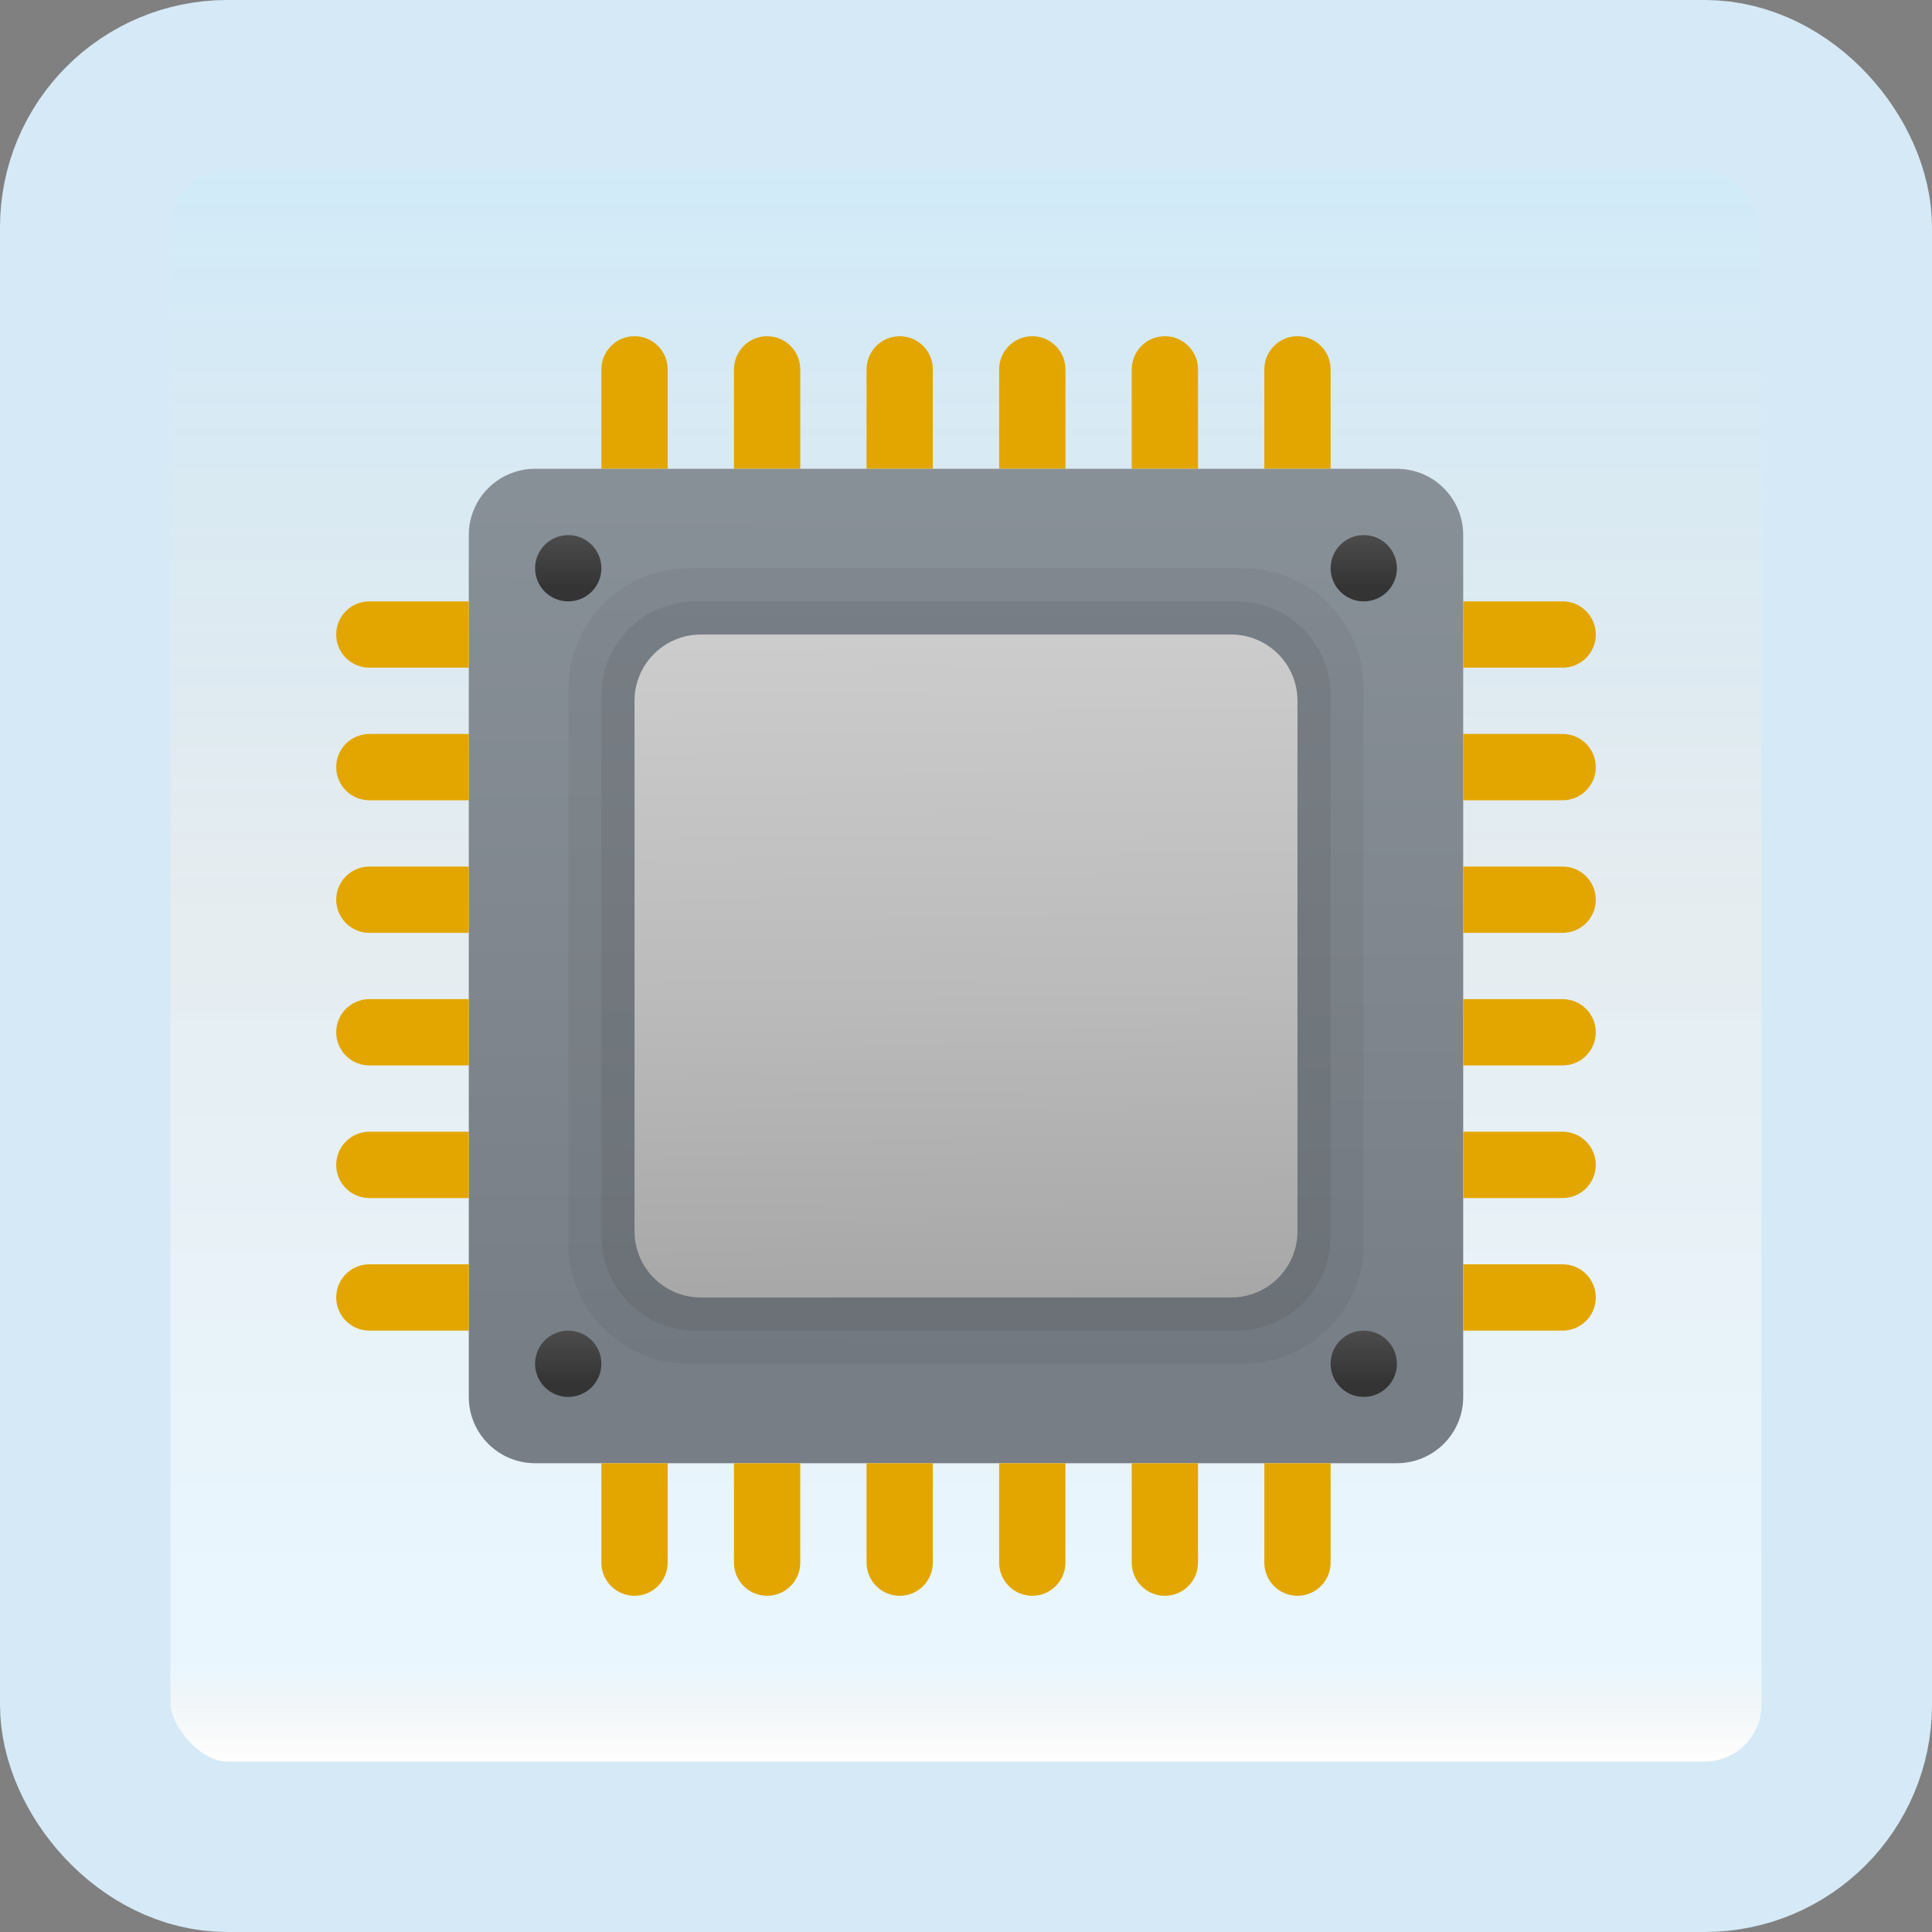 <svg width="170" height="170" viewBox="0 0 170 170" fill="none" xmlns="http://www.w3.org/2000/svg">
<rect x="0" y="0" width="170" height="170" fill="#808080" stroke="none"/>
<g id="processor">
<rect x="7.5" y="7.5" width="155" height="155" rx="12.5" fill="white"/>
<rect x="7.5" y="7.5" width="155" height="155" rx="12.5" fill="url(#paint0_linear_1_1395)" fill-opacity="0.2"/>
<path id="Vector" d="M52.917 41.251V32.501C52.917 30.891 54.223 29.584 55.833 29.584C57.443 29.584 58.75 30.891 58.75 32.501V41.251H52.917Z" fill="#E3A600"/>
<path id="Vector_2" d="M64.583 41.251V32.501C64.583 30.891 65.89 29.584 67.5 29.584C69.11 29.584 70.417 30.891 70.417 32.501V41.251H64.583Z" fill="#E3A600"/>
<path id="Vector_3" d="M76.25 41.251V32.501C76.25 30.891 77.557 29.584 79.167 29.584C80.777 29.584 82.083 30.891 82.083 32.501V41.251H76.25Z" fill="#E3A600"/>
<path id="Vector_4" d="M87.917 41.251V32.501C87.917 30.891 89.223 29.584 90.833 29.584C92.443 29.584 93.75 30.891 93.75 32.501V41.251H87.917Z" fill="#E3A600"/>
<path id="Vector_5" d="M99.583 41.251V32.501C99.583 30.891 100.89 29.584 102.5 29.584C104.11 29.584 105.417 30.891 105.417 32.501V41.251H99.583Z" fill="#E3A600"/>
<path id="Vector_6" d="M111.25 41.251V32.501C111.25 30.891 112.557 29.584 114.167 29.584C115.777 29.584 117.083 30.891 117.083 32.501V41.251H111.25Z" fill="#E3A600"/>
<path id="Vector_7" d="M122.917 128.75H47.083C43.86 128.75 41.25 126.14 41.25 122.917V47.083C41.25 43.86 43.86 41.25 47.083 41.25H122.917C126.14 41.25 128.75 43.86 128.75 47.083V122.917C128.75 126.14 126.14 128.75 122.917 128.75Z" fill="url(#paint1_linear_1_1395)"/>
<path id="Vector_8" opacity="0.05" d="M109.383 120H60.608C54.748 120 50 115.252 50 109.392V60.617C50 54.754 54.754 50 60.617 50H109.383C115.246 50 120 54.754 120 60.617V109.383C120 115.246 115.246 120 109.383 120Z" fill="black"/>
<path id="Vector_9" opacity="0.07" d="M108.806 117.083H61.194C56.624 117.083 52.917 113.376 52.917 108.805V61.194C52.917 56.623 56.624 52.916 61.194 52.916H108.806C113.376 52.916 117.083 56.623 117.083 61.194V108.805C117.083 113.376 113.376 117.083 108.806 117.083Z" fill="black"/>
<path id="Vector_10" d="M108.333 114.167H61.667C58.444 114.167 55.833 111.557 55.833 108.334V61.667C55.833 58.444 58.444 55.834 61.667 55.834H108.333C111.556 55.834 114.167 58.444 114.167 61.667V108.334C114.167 111.557 111.556 114.167 108.333 114.167Z" fill="url(#paint2_linear_1_1395)"/>
<path id="Vector_11" d="M52.917 128.75V137.5C52.917 139.11 54.223 140.417 55.833 140.417C57.443 140.417 58.75 139.11 58.75 137.5V128.75H52.917Z" fill="#E3A600"/>
<path id="Vector_12" d="M64.583 128.75V137.5C64.583 139.11 65.89 140.417 67.5 140.417C69.11 140.417 70.417 139.11 70.417 137.5V128.75H64.583Z" fill="#E3A600"/>
<path id="Vector_13" d="M76.25 128.75V137.5C76.25 139.11 77.557 140.417 79.167 140.417C80.777 140.417 82.083 139.11 82.083 137.5V128.75H76.25Z" fill="#E3A600"/>
<path id="Vector_14" d="M87.917 128.75V137.5C87.917 139.11 89.223 140.417 90.833 140.417C92.443 140.417 93.75 139.11 93.75 137.5V128.75H87.917Z" fill="#E3A600"/>
<path id="Vector_15" d="M99.583 128.75V137.5C99.583 139.11 100.89 140.417 102.5 140.417C104.11 140.417 105.417 139.11 105.417 137.5V128.75H99.583Z" fill="#E3A600"/>
<path id="Vector_16" d="M111.25 128.75V137.5C111.25 139.11 112.557 140.417 114.167 140.417C115.777 140.417 117.083 139.11 117.083 137.5V128.75H111.25Z" fill="#E3A600"/>
<path id="Vector_17" d="M128.75 117.083H137.5C139.11 117.083 140.417 115.777 140.417 114.167C140.417 112.557 139.11 111.25 137.5 111.25H128.75V117.083Z" fill="#E3A600"/>
<path id="Vector_18" d="M128.75 105.417H137.5C139.11 105.417 140.417 104.111 140.417 102.501C140.417 100.891 139.11 99.584 137.5 99.584H128.75V105.417Z" fill="#E3A600"/>
<path id="Vector_19" d="M128.75 93.749H137.5C139.11 93.749 140.417 92.443 140.417 90.833C140.417 89.223 139.11 87.916 137.5 87.916H128.75V93.749Z" fill="#E3A600"/>
<path id="Vector_20" d="M128.75 82.083H137.5C139.11 82.083 140.417 80.777 140.417 79.167C140.417 77.557 139.11 76.25 137.5 76.25H128.75V82.083Z" fill="#E3A600"/>
<path id="Vector_21" d="M128.75 70.417H137.5C139.11 70.417 140.417 69.111 140.417 67.501C140.417 65.891 139.11 64.584 137.5 64.584H128.75V70.417Z" fill="#E3A600"/>
<path id="Vector_22" d="M128.75 58.749H137.5C139.11 58.749 140.417 57.443 140.417 55.833C140.417 54.223 139.11 52.916 137.5 52.916H128.75V58.749Z" fill="#E3A600"/>
<path id="Vector_23" d="M41.25 117.083H32.5C30.89 117.083 29.583 115.777 29.583 114.167C29.583 112.557 30.89 111.25 32.5 111.25H41.25V117.083Z" fill="#E3A600"/>
<path id="Vector_24" d="M41.25 105.417H32.5C30.89 105.417 29.583 104.111 29.583 102.501C29.583 100.891 30.89 99.584 32.5 99.584H41.25V105.417Z" fill="#E3A600"/>
<path id="Vector_25" d="M41.25 93.749H32.5C30.89 93.749 29.583 92.443 29.583 90.833C29.583 89.223 30.89 87.916 32.5 87.916H41.25V93.749Z" fill="#E3A600"/>
<path id="Vector_26" d="M41.25 82.083H32.5C30.89 82.083 29.583 80.777 29.583 79.167C29.583 77.557 30.89 76.25 32.5 76.25H41.25V82.083Z" fill="#E3A600"/>
<path id="Vector_27" d="M41.25 70.417H32.5C30.89 70.417 29.583 69.111 29.583 67.501C29.583 65.891 30.89 64.584 32.5 64.584H41.25V70.417Z" fill="#E3A600"/>
<path id="Vector_28" d="M41.25 58.749H32.5C30.89 58.749 29.583 57.443 29.583 55.833C29.583 54.223 30.89 52.916 32.5 52.916H41.25V58.749Z" fill="#E3A600"/>
<path id="Vector_29" d="M120 52.917C121.611 52.917 122.917 51.611 122.917 50.001C122.917 48.39 121.611 47.084 120 47.084C118.389 47.084 117.083 48.39 117.083 50.001C117.083 51.611 118.389 52.917 120 52.917Z" fill="url(#paint3_linear_1_1395)"/>
<path id="Vector_30" d="M50 122.917C51.611 122.917 52.917 121.611 52.917 120.001C52.917 118.39 51.611 117.084 50 117.084C48.389 117.084 47.083 118.39 47.083 120.001C47.083 121.611 48.389 122.917 50 122.917Z" fill="url(#paint4_linear_1_1395)"/>
<path id="Vector_31" d="M120 122.917C121.611 122.917 122.917 121.611 122.917 120.001C122.917 118.39 121.611 117.084 120 117.084C118.389 117.084 117.083 118.39 117.083 120.001C117.083 121.611 118.389 122.917 120 122.917Z" fill="url(#paint5_linear_1_1395)"/>
<path id="Vector_32" d="M50 52.917C51.611 52.917 52.917 51.611 52.917 50.001C52.917 48.39 51.611 47.084 50 47.084C48.389 47.084 47.083 48.39 47.083 50.001C47.083 51.611 48.389 52.917 50 52.917Z" fill="url(#paint6_linear_1_1395)"/>
<rect x="7.5" y="7.5" width="155" height="155" rx="12.5" stroke="#D5EAF6" stroke-width="15"/>
</g>
<defs>
<linearGradient id="paint0_linear_1_1395" x1="85" y1="15" x2="85" y2="155" gradientUnits="userSpaceOnUse">
<stop stop-color="#199AE0"/>
<stop offset="0.472" stop-color="#0D5176" stop-opacity="0.528"/>
<stop offset="0.941" stop-color="#12A6F7" stop-opacity="0.465"/>
<stop offset="1" stop-opacity="0"/>
</linearGradient>
<linearGradient id="paint1_linear_1_1395" x1="85.163" y1="39.124" x2="84.875" y2="120.181" gradientUnits="userSpaceOnUse">
<stop stop-color="#899198"/>
<stop offset="1" stop-color="#787E85"/>
</linearGradient>
<linearGradient id="paint2_linear_1_1395" x1="84.714" y1="56.193" x2="85.484" y2="134.079" gradientUnits="userSpaceOnUse">
<stop stop-color="#CCCCCC"/>
<stop offset="0.396" stop-color="#BBBBBB"/>
<stop offset="1" stop-color="#999999"/>
</linearGradient>
<linearGradient id="paint3_linear_1_1395" x1="120" y1="47.052" x2="120" y2="51.666" gradientUnits="userSpaceOnUse">
<stop stop-color="#4C4C4C"/>
<stop offset="1" stop-color="#343434"/>
</linearGradient>
<linearGradient id="paint4_linear_1_1395" x1="50" y1="117.052" x2="50" y2="121.666" gradientUnits="userSpaceOnUse">
<stop stop-color="#4C4C4C"/>
<stop offset="1" stop-color="#343434"/>
</linearGradient>
<linearGradient id="paint5_linear_1_1395" x1="120" y1="117.052" x2="120" y2="121.666" gradientUnits="userSpaceOnUse">
<stop stop-color="#4C4C4C"/>
<stop offset="1" stop-color="#343434"/>
</linearGradient>
<linearGradient id="paint6_linear_1_1395" x1="50" y1="47.052" x2="50" y2="51.666" gradientUnits="userSpaceOnUse">
<stop stop-color="#4C4C4C"/>
<stop offset="1" stop-color="#343434"/>
</linearGradient>
</defs>
</svg>

